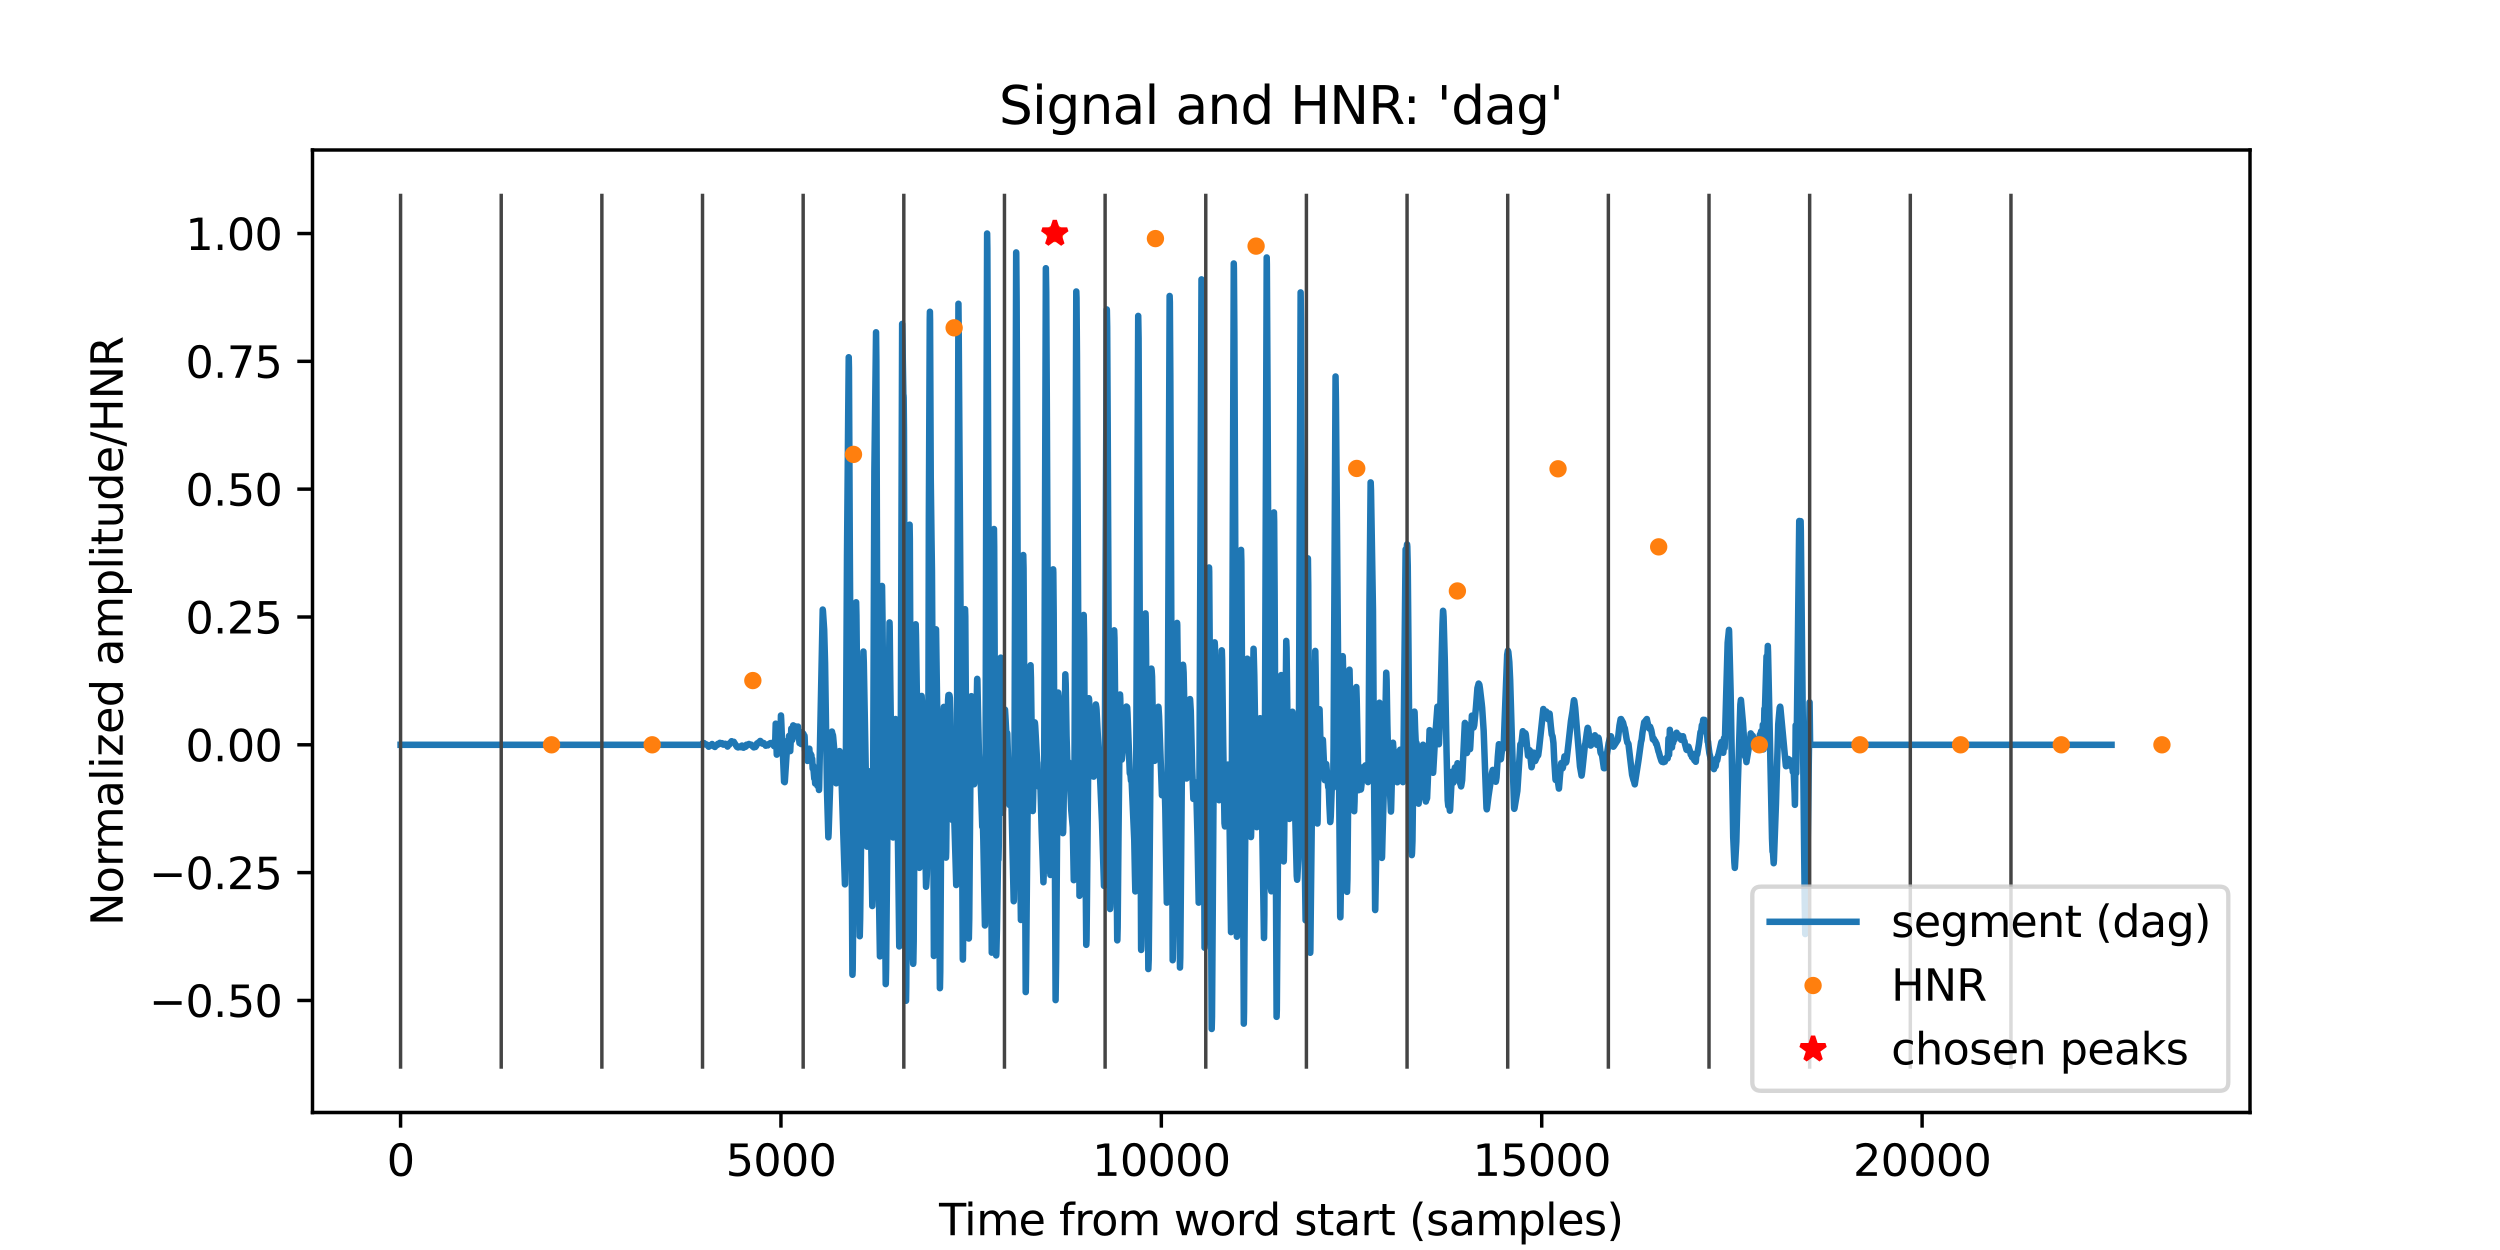 <?xml version="1.0" encoding="utf-8" standalone="no"?>
<!DOCTYPE svg PUBLIC "-//W3C//DTD SVG 1.1//EN"
  "http://www.w3.org/Graphics/SVG/1.1/DTD/svg11.dtd">
<svg xmlns:xlink="http://www.w3.org/1999/xlink" width="576pt" height="288pt" viewBox="0 0 576 288" xmlns="http://www.w3.org/2000/svg" version="1.1">
 <defs>
  <style type="text/css">*{stroke-linejoin: round; stroke-linecap: butt}</style>
 </defs>
 <g id="figure_1">
  <g id="patch_1">
   <path d="M 0 288 
L 576 288 
L 576 0 
L 0 0 
z
" style="fill: #ffffff"/>
  </g>
  <g id="axes_1">
   <g id="patch_2">
    <path d="M 72 256.32 
L 518.4 256.32 
L 518.4 34.56 
L 72 34.56 
z
" style="fill: #ffffff"/>
   </g>
   <g id="matplotlib.axis_1">
    <g id="xtick_1">
     <g id="line2d_1">
      <defs>
       <path id="m2d6227f4e5" d="M 0 0 
L 0 3.5 
" style="stroke: #000000; stroke-width: 0.8"/>
      </defs>
      <g>
       <use xlink:href="#m2d6227f4e5" x="92.291" y="256.32" style="stroke: #000000; stroke-width: 0.8"/>
      </g>
     </g>
     <g id="text_1">
      <!-- 0 -->
      <g transform="translate(89.11 270.918) scale(0.1 -0.1)">
       <defs>
        <path id="DejaVuSans-30" d="M 2034 4250 
Q 1547 4250 1301 3770 
Q 1056 3291 1056 2328 
Q 1056 1369 1301 889 
Q 1547 409 2034 409 
Q 2525 409 2770 889 
Q 3016 1369 3016 2328 
Q 3016 3291 2770 3770 
Q 2525 4250 2034 4250 
z
M 2034 4750 
Q 2819 4750 3233 4129 
Q 3647 3509 3647 2328 
Q 3647 1150 3233 529 
Q 2819 -91 2034 -91 
Q 1250 -91 836 529 
Q 422 1150 422 2328 
Q 422 3509 836 4129 
Q 1250 4750 2034 4750 
z
" transform="scale(0.016)"/>
       </defs>
       <use xlink:href="#DejaVuSans-30"/>
      </g>
     </g>
    </g>
    <g id="xtick_2">
     <g id="line2d_2">
      <g>
       <use xlink:href="#m2d6227f4e5" x="179.931" y="256.32" style="stroke: #000000; stroke-width: 0.8"/>
      </g>
     </g>
     <g id="text_2">
      <!-- 5000 -->
      <g transform="translate(167.206 270.918) scale(0.1 -0.1)">
       <defs>
        <path id="DejaVuSans-35" d="M 691 4666 
L 3169 4666 
L 3169 4134 
L 1269 4134 
L 1269 2991 
Q 1406 3038 1543 3061 
Q 1681 3084 1819 3084 
Q 2600 3084 3056 2656 
Q 3513 2228 3513 1497 
Q 3513 744 3044 326 
Q 2575 -91 1722 -91 
Q 1428 -91 1123 -41 
Q 819 9 494 109 
L 494 744 
Q 775 591 1075 516 
Q 1375 441 1709 441 
Q 2250 441 2565 725 
Q 2881 1009 2881 1497 
Q 2881 1984 2565 2268 
Q 2250 2553 1709 2553 
Q 1456 2553 1204 2497 
Q 953 2441 691 2322 
L 691 4666 
z
" transform="scale(0.016)"/>
       </defs>
       <use xlink:href="#DejaVuSans-35"/>
       <use xlink:href="#DejaVuSans-30" x="63.623"/>
       <use xlink:href="#DejaVuSans-30" x="127.246"/>
       <use xlink:href="#DejaVuSans-30" x="190.869"/>
      </g>
     </g>
    </g>
    <g id="xtick_3">
     <g id="line2d_3">
      <g>
       <use xlink:href="#m2d6227f4e5" x="267.571" y="256.32" style="stroke: #000000; stroke-width: 0.8"/>
      </g>
     </g>
     <g id="text_3">
      <!-- 10000 -->
      <g transform="translate(251.665 270.918) scale(0.1 -0.1)">
       <defs>
        <path id="DejaVuSans-31" d="M 794 531 
L 1825 531 
L 1825 4091 
L 703 3866 
L 703 4441 
L 1819 4666 
L 2450 4666 
L 2450 531 
L 3481 531 
L 3481 0 
L 794 0 
L 794 531 
z
" transform="scale(0.016)"/>
       </defs>
       <use xlink:href="#DejaVuSans-31"/>
       <use xlink:href="#DejaVuSans-30" x="63.623"/>
       <use xlink:href="#DejaVuSans-30" x="127.246"/>
       <use xlink:href="#DejaVuSans-30" x="190.869"/>
       <use xlink:href="#DejaVuSans-30" x="254.492"/>
      </g>
     </g>
    </g>
    <g id="xtick_4">
     <g id="line2d_4">
      <g>
       <use xlink:href="#m2d6227f4e5" x="355.212" y="256.32" style="stroke: #000000; stroke-width: 0.8"/>
      </g>
     </g>
     <g id="text_4">
      <!-- 15000 -->
      <g transform="translate(339.305 270.918) scale(0.1 -0.1)">
       <use xlink:href="#DejaVuSans-31"/>
       <use xlink:href="#DejaVuSans-35" x="63.623"/>
       <use xlink:href="#DejaVuSans-30" x="127.246"/>
       <use xlink:href="#DejaVuSans-30" x="190.869"/>
       <use xlink:href="#DejaVuSans-30" x="254.492"/>
      </g>
     </g>
    </g>
    <g id="xtick_5">
     <g id="line2d_5">
      <g>
       <use xlink:href="#m2d6227f4e5" x="442.852" y="256.32" style="stroke: #000000; stroke-width: 0.8"/>
      </g>
     </g>
     <g id="text_5">
      <!-- 20000 -->
      <g transform="translate(426.946 270.918) scale(0.1 -0.1)">
       <defs>
        <path id="DejaVuSans-32" d="M 1228 531 
L 3431 531 
L 3431 0 
L 469 0 
L 469 531 
Q 828 903 1448 1529 
Q 2069 2156 2228 2338 
Q 2531 2678 2651 2914 
Q 2772 3150 2772 3378 
Q 2772 3750 2511 3984 
Q 2250 4219 1831 4219 
Q 1534 4219 1204 4116 
Q 875 4013 500 3803 
L 500 4441 
Q 881 4594 1212 4672 
Q 1544 4750 1819 4750 
Q 2544 4750 2975 4387 
Q 3406 4025 3406 3419 
Q 3406 3131 3298 2873 
Q 3191 2616 2906 2266 
Q 2828 2175 2409 1742 
Q 1991 1309 1228 531 
z
" transform="scale(0.016)"/>
       </defs>
       <use xlink:href="#DejaVuSans-32"/>
       <use xlink:href="#DejaVuSans-30" x="63.623"/>
       <use xlink:href="#DejaVuSans-30" x="127.246"/>
       <use xlink:href="#DejaVuSans-30" x="190.869"/>
       <use xlink:href="#DejaVuSans-30" x="254.492"/>
      </g>
     </g>
    </g>
    <g id="text_6">
     <!-- Time from word start (samples) -->
     <g transform="translate(216.357 284.597) scale(0.1 -0.1)">
      <defs>
       <path id="DejaVuSans-54" d="M -19 4666 
L 3928 4666 
L 3928 4134 
L 2272 4134 
L 2272 0 
L 1638 0 
L 1638 4134 
L -19 4134 
L -19 4666 
z
" transform="scale(0.016)"/>
       <path id="DejaVuSans-69" d="M 603 3500 
L 1178 3500 
L 1178 0 
L 603 0 
L 603 3500 
z
M 603 4863 
L 1178 4863 
L 1178 4134 
L 603 4134 
L 603 4863 
z
" transform="scale(0.016)"/>
       <path id="DejaVuSans-6d" d="M 3328 2828 
Q 3544 3216 3844 3400 
Q 4144 3584 4550 3584 
Q 5097 3584 5394 3201 
Q 5691 2819 5691 2113 
L 5691 0 
L 5113 0 
L 5113 2094 
Q 5113 2597 4934 2840 
Q 4756 3084 4391 3084 
Q 3944 3084 3684 2787 
Q 3425 2491 3425 1978 
L 3425 0 
L 2847 0 
L 2847 2094 
Q 2847 2600 2669 2842 
Q 2491 3084 2119 3084 
Q 1678 3084 1418 2786 
Q 1159 2488 1159 1978 
L 1159 0 
L 581 0 
L 581 3500 
L 1159 3500 
L 1159 2956 
Q 1356 3278 1631 3431 
Q 1906 3584 2284 3584 
Q 2666 3584 2933 3390 
Q 3200 3197 3328 2828 
z
" transform="scale(0.016)"/>
       <path id="DejaVuSans-65" d="M 3597 1894 
L 3597 1613 
L 953 1613 
Q 991 1019 1311 708 
Q 1631 397 2203 397 
Q 2534 397 2845 478 
Q 3156 559 3463 722 
L 3463 178 
Q 3153 47 2828 -22 
Q 2503 -91 2169 -91 
Q 1331 -91 842 396 
Q 353 884 353 1716 
Q 353 2575 817 3079 
Q 1281 3584 2069 3584 
Q 2775 3584 3186 3129 
Q 3597 2675 3597 1894 
z
M 3022 2063 
Q 3016 2534 2758 2815 
Q 2500 3097 2075 3097 
Q 1594 3097 1305 2825 
Q 1016 2553 972 2059 
L 3022 2063 
z
" transform="scale(0.016)"/>
       <path id="DejaVuSans-20" transform="scale(0.016)"/>
       <path id="DejaVuSans-66" d="M 2375 4863 
L 2375 4384 
L 1825 4384 
Q 1516 4384 1395 4259 
Q 1275 4134 1275 3809 
L 1275 3500 
L 2222 3500 
L 2222 3053 
L 1275 3053 
L 1275 0 
L 697 0 
L 697 3053 
L 147 3053 
L 147 3500 
L 697 3500 
L 697 3744 
Q 697 4328 969 4595 
Q 1241 4863 1831 4863 
L 2375 4863 
z
" transform="scale(0.016)"/>
       <path id="DejaVuSans-72" d="M 2631 2963 
Q 2534 3019 2420 3045 
Q 2306 3072 2169 3072 
Q 1681 3072 1420 2755 
Q 1159 2438 1159 1844 
L 1159 0 
L 581 0 
L 581 3500 
L 1159 3500 
L 1159 2956 
Q 1341 3275 1631 3429 
Q 1922 3584 2338 3584 
Q 2397 3584 2469 3576 
Q 2541 3569 2628 3553 
L 2631 2963 
z
" transform="scale(0.016)"/>
       <path id="DejaVuSans-6f" d="M 1959 3097 
Q 1497 3097 1228 2736 
Q 959 2375 959 1747 
Q 959 1119 1226 758 
Q 1494 397 1959 397 
Q 2419 397 2687 759 
Q 2956 1122 2956 1747 
Q 2956 2369 2687 2733 
Q 2419 3097 1959 3097 
z
M 1959 3584 
Q 2709 3584 3137 3096 
Q 3566 2609 3566 1747 
Q 3566 888 3137 398 
Q 2709 -91 1959 -91 
Q 1206 -91 779 398 
Q 353 888 353 1747 
Q 353 2609 779 3096 
Q 1206 3584 1959 3584 
z
" transform="scale(0.016)"/>
       <path id="DejaVuSans-77" d="M 269 3500 
L 844 3500 
L 1563 769 
L 2278 3500 
L 2956 3500 
L 3675 769 
L 4391 3500 
L 4966 3500 
L 4050 0 
L 3372 0 
L 2619 2869 
L 1863 0 
L 1184 0 
L 269 3500 
z
" transform="scale(0.016)"/>
       <path id="DejaVuSans-64" d="M 2906 2969 
L 2906 4863 
L 3481 4863 
L 3481 0 
L 2906 0 
L 2906 525 
Q 2725 213 2448 61 
Q 2172 -91 1784 -91 
Q 1150 -91 751 415 
Q 353 922 353 1747 
Q 353 2572 751 3078 
Q 1150 3584 1784 3584 
Q 2172 3584 2448 3432 
Q 2725 3281 2906 2969 
z
M 947 1747 
Q 947 1113 1208 752 
Q 1469 391 1925 391 
Q 2381 391 2643 752 
Q 2906 1113 2906 1747 
Q 2906 2381 2643 2742 
Q 2381 3103 1925 3103 
Q 1469 3103 1208 2742 
Q 947 2381 947 1747 
z
" transform="scale(0.016)"/>
       <path id="DejaVuSans-73" d="M 2834 3397 
L 2834 2853 
Q 2591 2978 2328 3040 
Q 2066 3103 1784 3103 
Q 1356 3103 1142 2972 
Q 928 2841 928 2578 
Q 928 2378 1081 2264 
Q 1234 2150 1697 2047 
L 1894 2003 
Q 2506 1872 2764 1633 
Q 3022 1394 3022 966 
Q 3022 478 2636 193 
Q 2250 -91 1575 -91 
Q 1294 -91 989 -36 
Q 684 19 347 128 
L 347 722 
Q 666 556 975 473 
Q 1284 391 1588 391 
Q 1994 391 2212 530 
Q 2431 669 2431 922 
Q 2431 1156 2273 1281 
Q 2116 1406 1581 1522 
L 1381 1569 
Q 847 1681 609 1914 
Q 372 2147 372 2553 
Q 372 3047 722 3315 
Q 1072 3584 1716 3584 
Q 2034 3584 2315 3537 
Q 2597 3491 2834 3397 
z
" transform="scale(0.016)"/>
       <path id="DejaVuSans-74" d="M 1172 4494 
L 1172 3500 
L 2356 3500 
L 2356 3053 
L 1172 3053 
L 1172 1153 
Q 1172 725 1289 603 
Q 1406 481 1766 481 
L 2356 481 
L 2356 0 
L 1766 0 
Q 1100 0 847 248 
Q 594 497 594 1153 
L 594 3053 
L 172 3053 
L 172 3500 
L 594 3500 
L 594 4494 
L 1172 4494 
z
" transform="scale(0.016)"/>
       <path id="DejaVuSans-61" d="M 2194 1759 
Q 1497 1759 1228 1600 
Q 959 1441 959 1056 
Q 959 750 1161 570 
Q 1363 391 1709 391 
Q 2188 391 2477 730 
Q 2766 1069 2766 1631 
L 2766 1759 
L 2194 1759 
z
M 3341 1997 
L 3341 0 
L 2766 0 
L 2766 531 
Q 2569 213 2275 61 
Q 1981 -91 1556 -91 
Q 1019 -91 701 211 
Q 384 513 384 1019 
Q 384 1609 779 1909 
Q 1175 2209 1959 2209 
L 2766 2209 
L 2766 2266 
Q 2766 2663 2505 2880 
Q 2244 3097 1772 3097 
Q 1472 3097 1187 3025 
Q 903 2953 641 2809 
L 641 3341 
Q 956 3463 1253 3523 
Q 1550 3584 1831 3584 
Q 2591 3584 2966 3190 
Q 3341 2797 3341 1997 
z
" transform="scale(0.016)"/>
       <path id="DejaVuSans-28" d="M 1984 4856 
Q 1566 4138 1362 3434 
Q 1159 2731 1159 2009 
Q 1159 1288 1364 580 
Q 1569 -128 1984 -844 
L 1484 -844 
Q 1016 -109 783 600 
Q 550 1309 550 2009 
Q 550 2706 781 3412 
Q 1013 4119 1484 4856 
L 1984 4856 
z
" transform="scale(0.016)"/>
       <path id="DejaVuSans-70" d="M 1159 525 
L 1159 -1331 
L 581 -1331 
L 581 3500 
L 1159 3500 
L 1159 2969 
Q 1341 3281 1617 3432 
Q 1894 3584 2278 3584 
Q 2916 3584 3314 3078 
Q 3713 2572 3713 1747 
Q 3713 922 3314 415 
Q 2916 -91 2278 -91 
Q 1894 -91 1617 61 
Q 1341 213 1159 525 
z
M 3116 1747 
Q 3116 2381 2855 2742 
Q 2594 3103 2138 3103 
Q 1681 3103 1420 2742 
Q 1159 2381 1159 1747 
Q 1159 1113 1420 752 
Q 1681 391 2138 391 
Q 2594 391 2855 752 
Q 3116 1113 3116 1747 
z
" transform="scale(0.016)"/>
       <path id="DejaVuSans-6c" d="M 603 4863 
L 1178 4863 
L 1178 0 
L 603 0 
L 603 4863 
z
" transform="scale(0.016)"/>
       <path id="DejaVuSans-29" d="M 513 4856 
L 1013 4856 
Q 1481 4119 1714 3412 
Q 1947 2706 1947 2009 
Q 1947 1309 1714 600 
Q 1481 -109 1013 -844 
L 513 -844 
Q 928 -128 1133 580 
Q 1338 1288 1338 2009 
Q 1338 2731 1133 3434 
Q 928 4138 513 4856 
z
" transform="scale(0.016)"/>
      </defs>
      <use xlink:href="#DejaVuSans-54"/>
      <use xlink:href="#DejaVuSans-69" x="57.959"/>
      <use xlink:href="#DejaVuSans-6d" x="85.742"/>
      <use xlink:href="#DejaVuSans-65" x="183.154"/>
      <use xlink:href="#DejaVuSans-20" x="244.678"/>
      <use xlink:href="#DejaVuSans-66" x="276.465"/>
      <use xlink:href="#DejaVuSans-72" x="311.67"/>
      <use xlink:href="#DejaVuSans-6f" x="350.533"/>
      <use xlink:href="#DejaVuSans-6d" x="411.715"/>
      <use xlink:href="#DejaVuSans-20" x="509.127"/>
      <use xlink:href="#DejaVuSans-77" x="540.914"/>
      <use xlink:href="#DejaVuSans-6f" x="622.701"/>
      <use xlink:href="#DejaVuSans-72" x="683.883"/>
      <use xlink:href="#DejaVuSans-64" x="723.246"/>
      <use xlink:href="#DejaVuSans-20" x="786.723"/>
      <use xlink:href="#DejaVuSans-73" x="818.51"/>
      <use xlink:href="#DejaVuSans-74" x="870.609"/>
      <use xlink:href="#DejaVuSans-61" x="909.818"/>
      <use xlink:href="#DejaVuSans-72" x="971.098"/>
      <use xlink:href="#DejaVuSans-74" x="1012.211"/>
      <use xlink:href="#DejaVuSans-20" x="1051.42"/>
      <use xlink:href="#DejaVuSans-28" x="1083.207"/>
      <use xlink:href="#DejaVuSans-73" x="1122.221"/>
      <use xlink:href="#DejaVuSans-61" x="1174.32"/>
      <use xlink:href="#DejaVuSans-6d" x="1235.6"/>
      <use xlink:href="#DejaVuSans-70" x="1333.012"/>
      <use xlink:href="#DejaVuSans-6c" x="1396.488"/>
      <use xlink:href="#DejaVuSans-65" x="1424.271"/>
      <use xlink:href="#DejaVuSans-73" x="1485.795"/>
      <use xlink:href="#DejaVuSans-29" x="1537.895"/>
     </g>
    </g>
   </g>
   <g id="matplotlib.axis_2">
    <g id="ytick_1">
     <g id="line2d_6">
      <defs>
       <path id="m9c108f01d2" d="M 0 0 
L -3.5 0 
" style="stroke: #000000; stroke-width: 0.8"/>
      </defs>
      <g>
       <use xlink:href="#m9c108f01d2" x="72" y="230.501" style="stroke: #000000; stroke-width: 0.8"/>
      </g>
     </g>
     <g id="text_7">
      <!-- −0.50 -->
      <g transform="translate(34.355 234.301) scale(0.1 -0.1)">
       <defs>
        <path id="DejaVuSans-2212" d="M 678 2272 
L 4684 2272 
L 4684 1741 
L 678 1741 
L 678 2272 
z
" transform="scale(0.016)"/>
        <path id="DejaVuSans-2e" d="M 684 794 
L 1344 794 
L 1344 0 
L 684 0 
L 684 794 
z
" transform="scale(0.016)"/>
       </defs>
       <use xlink:href="#DejaVuSans-2212"/>
       <use xlink:href="#DejaVuSans-30" x="83.789"/>
       <use xlink:href="#DejaVuSans-2e" x="147.412"/>
       <use xlink:href="#DejaVuSans-35" x="179.199"/>
       <use xlink:href="#DejaVuSans-30" x="242.822"/>
      </g>
     </g>
    </g>
    <g id="ytick_2">
     <g id="line2d_7">
      <g>
       <use xlink:href="#m9c108f01d2" x="72" y="201.052" style="stroke: #000000; stroke-width: 0.8"/>
      </g>
     </g>
     <g id="text_8">
      <!-- −0.25 -->
      <g transform="translate(34.355 204.851) scale(0.1 -0.1)">
       <use xlink:href="#DejaVuSans-2212"/>
       <use xlink:href="#DejaVuSans-30" x="83.789"/>
       <use xlink:href="#DejaVuSans-2e" x="147.412"/>
       <use xlink:href="#DejaVuSans-32" x="179.199"/>
       <use xlink:href="#DejaVuSans-35" x="242.822"/>
      </g>
     </g>
    </g>
    <g id="ytick_3">
     <g id="line2d_8">
      <g>
       <use xlink:href="#m9c108f01d2" x="72" y="171.602" style="stroke: #000000; stroke-width: 0.8"/>
      </g>
     </g>
     <g id="text_9">
      <!-- 0.00 -->
      <g transform="translate(42.734 175.401) scale(0.1 -0.1)">
       <use xlink:href="#DejaVuSans-30"/>
       <use xlink:href="#DejaVuSans-2e" x="63.623"/>
       <use xlink:href="#DejaVuSans-30" x="95.41"/>
       <use xlink:href="#DejaVuSans-30" x="159.033"/>
      </g>
     </g>
    </g>
    <g id="ytick_4">
     <g id="line2d_9">
      <g>
       <use xlink:href="#m9c108f01d2" x="72" y="142.153" style="stroke: #000000; stroke-width: 0.8"/>
      </g>
     </g>
     <g id="text_10">
      <!-- 0.25 -->
      <g transform="translate(42.734 145.952) scale(0.1 -0.1)">
       <use xlink:href="#DejaVuSans-30"/>
       <use xlink:href="#DejaVuSans-2e" x="63.623"/>
       <use xlink:href="#DejaVuSans-32" x="95.41"/>
       <use xlink:href="#DejaVuSans-35" x="159.033"/>
      </g>
     </g>
    </g>
    <g id="ytick_5">
     <g id="line2d_10">
      <g>
       <use xlink:href="#m9c108f01d2" x="72" y="112.703" style="stroke: #000000; stroke-width: 0.8"/>
      </g>
     </g>
     <g id="text_11">
      <!-- 0.50 -->
      <g transform="translate(42.734 116.502) scale(0.1 -0.1)">
       <use xlink:href="#DejaVuSans-30"/>
       <use xlink:href="#DejaVuSans-2e" x="63.623"/>
       <use xlink:href="#DejaVuSans-35" x="95.41"/>
       <use xlink:href="#DejaVuSans-30" x="159.033"/>
      </g>
     </g>
    </g>
    <g id="ytick_6">
     <g id="line2d_11">
      <g>
       <use xlink:href="#m9c108f01d2" x="72" y="83.253" style="stroke: #000000; stroke-width: 0.8"/>
      </g>
     </g>
     <g id="text_12">
      <!-- 0.75 -->
      <g transform="translate(42.734 87.052) scale(0.1 -0.1)">
       <defs>
        <path id="DejaVuSans-37" d="M 525 4666 
L 3525 4666 
L 3525 4397 
L 1831 0 
L 1172 0 
L 2766 4134 
L 525 4134 
L 525 4666 
z
" transform="scale(0.016)"/>
       </defs>
       <use xlink:href="#DejaVuSans-30"/>
       <use xlink:href="#DejaVuSans-2e" x="63.623"/>
       <use xlink:href="#DejaVuSans-37" x="95.41"/>
       <use xlink:href="#DejaVuSans-35" x="159.033"/>
      </g>
     </g>
    </g>
    <g id="ytick_7">
     <g id="line2d_12">
      <g>
       <use xlink:href="#m9c108f01d2" x="72" y="53.804" style="stroke: #000000; stroke-width: 0.8"/>
      </g>
     </g>
     <g id="text_13">
      <!-- 1.00 -->
      <g transform="translate(42.734 57.603) scale(0.1 -0.1)">
       <use xlink:href="#DejaVuSans-31"/>
       <use xlink:href="#DejaVuSans-2e" x="63.623"/>
       <use xlink:href="#DejaVuSans-30" x="95.41"/>
       <use xlink:href="#DejaVuSans-30" x="159.033"/>
      </g>
     </g>
    </g>
    <g id="text_14">
     <!-- Normalized amplitude/HNR -->
     <g transform="translate(28.275 213.31) rotate(-90) scale(0.1 -0.1)">
      <defs>
       <path id="DejaVuSans-4e" d="M 628 4666 
L 1478 4666 
L 3547 763 
L 3547 4666 
L 4159 4666 
L 4159 0 
L 3309 0 
L 1241 3903 
L 1241 0 
L 628 0 
L 628 4666 
z
" transform="scale(0.016)"/>
       <path id="DejaVuSans-7a" d="M 353 3500 
L 3084 3500 
L 3084 2975 
L 922 459 
L 3084 459 
L 3084 0 
L 275 0 
L 275 525 
L 2438 3041 
L 353 3041 
L 353 3500 
z
" transform="scale(0.016)"/>
       <path id="DejaVuSans-75" d="M 544 1381 
L 544 3500 
L 1119 3500 
L 1119 1403 
Q 1119 906 1312 657 
Q 1506 409 1894 409 
Q 2359 409 2629 706 
Q 2900 1003 2900 1516 
L 2900 3500 
L 3475 3500 
L 3475 0 
L 2900 0 
L 2900 538 
Q 2691 219 2414 64 
Q 2138 -91 1772 -91 
Q 1169 -91 856 284 
Q 544 659 544 1381 
z
M 1991 3584 
L 1991 3584 
z
" transform="scale(0.016)"/>
       <path id="DejaVuSans-2f" d="M 1625 4666 
L 2156 4666 
L 531 -594 
L 0 -594 
L 1625 4666 
z
" transform="scale(0.016)"/>
       <path id="DejaVuSans-48" d="M 628 4666 
L 1259 4666 
L 1259 2753 
L 3553 2753 
L 3553 4666 
L 4184 4666 
L 4184 0 
L 3553 0 
L 3553 2222 
L 1259 2222 
L 1259 0 
L 628 0 
L 628 4666 
z
" transform="scale(0.016)"/>
       <path id="DejaVuSans-52" d="M 2841 2188 
Q 3044 2119 3236 1894 
Q 3428 1669 3622 1275 
L 4263 0 
L 3584 0 
L 2988 1197 
Q 2756 1666 2539 1819 
Q 2322 1972 1947 1972 
L 1259 1972 
L 1259 0 
L 628 0 
L 628 4666 
L 2053 4666 
Q 2853 4666 3247 4331 
Q 3641 3997 3641 3322 
Q 3641 2881 3436 2590 
Q 3231 2300 2841 2188 
z
M 1259 4147 
L 1259 2491 
L 2053 2491 
Q 2509 2491 2742 2702 
Q 2975 2913 2975 3322 
Q 2975 3731 2742 3939 
Q 2509 4147 2053 4147 
L 1259 4147 
z
" transform="scale(0.016)"/>
      </defs>
      <use xlink:href="#DejaVuSans-4e"/>
      <use xlink:href="#DejaVuSans-6f" x="74.805"/>
      <use xlink:href="#DejaVuSans-72" x="135.986"/>
      <use xlink:href="#DejaVuSans-6d" x="175.35"/>
      <use xlink:href="#DejaVuSans-61" x="272.762"/>
      <use xlink:href="#DejaVuSans-6c" x="334.041"/>
      <use xlink:href="#DejaVuSans-69" x="361.824"/>
      <use xlink:href="#DejaVuSans-7a" x="389.607"/>
      <use xlink:href="#DejaVuSans-65" x="442.098"/>
      <use xlink:href="#DejaVuSans-64" x="503.621"/>
      <use xlink:href="#DejaVuSans-20" x="567.098"/>
      <use xlink:href="#DejaVuSans-61" x="598.885"/>
      <use xlink:href="#DejaVuSans-6d" x="660.164"/>
      <use xlink:href="#DejaVuSans-70" x="757.576"/>
      <use xlink:href="#DejaVuSans-6c" x="821.053"/>
      <use xlink:href="#DejaVuSans-69" x="848.836"/>
      <use xlink:href="#DejaVuSans-74" x="876.619"/>
      <use xlink:href="#DejaVuSans-75" x="915.828"/>
      <use xlink:href="#DejaVuSans-64" x="979.207"/>
      <use xlink:href="#DejaVuSans-65" x="1042.684"/>
      <use xlink:href="#DejaVuSans-2f" x="1104.207"/>
      <use xlink:href="#DejaVuSans-48" x="1137.898"/>
      <use xlink:href="#DejaVuSans-4e" x="1213.094"/>
      <use xlink:href="#DejaVuSans-52" x="1287.898"/>
     </g>
    </g>
   </g>
   <g id="line2d_13">
    <path d="M 92.291 171.602 
L 161.842 171.602 
L 161.86 171.281 
L 161.947 171.477 
L 162.123 171.411 
L 162.228 171.219 
L 162.263 171.361 
L 162.421 171.49 
L 162.456 171.523 
L 162.526 171.452 
L 162.719 171.498 
L 162.841 171.552 
L 163.174 171.927 
L 163.209 171.881 
L 163.244 172.011 
L 163.28 172.048 
L 163.332 171.961 
L 163.613 171.677 
L 163.77 171.69 
L 164.068 171.419 
L 164.261 171.869 
L 164.366 171.748 
L 164.419 171.752 
L 164.454 171.819 
L 164.664 172.077 
L 164.717 172.098 
L 164.734 172.052 
L 164.962 171.715 
L 165.155 171.702 
L 165.383 171.39 
L 165.418 171.473 
L 165.488 171.519 
L 165.523 171.427 
L 165.856 171.144 
L 165.996 171.215 
L 166.172 171.386 
L 166.224 171.286 
L 166.347 171.223 
L 166.364 171.244 
L 166.417 171.319 
L 166.575 171.519 
L 166.627 171.498 
L 166.68 171.569 
L 166.855 171.561 
L 167.031 171.415 
L 167.083 171.356 
L 167.153 171.411 
L 167.399 171.665 
L 167.556 171.902 
L 167.626 172.006 
L 167.644 171.948 
L 167.802 171.502 
L 167.889 171.361 
L 167.96 171.473 
L 167.995 171.602 
L 168.047 171.444 
L 168.1 171.306 
L 168.205 171.219 
L 168.222 171.227 
L 168.275 171.136 
L 168.555 170.773 
L 168.591 170.819 
L 168.871 171.027 
L 168.959 170.956 
L 169.064 170.911 
L 169.099 170.99 
L 169.8 172.086 
L 170.045 172.206 
L 170.221 172.002 
L 170.238 172.031 
L 170.378 172.127 
L 170.519 171.977 
L 170.571 172.036 
L 170.764 172.161 
L 170.852 172.09 
L 170.957 171.773 
L 171.009 171.94 
L 171.185 172.165 
L 171.307 172.277 
L 171.325 172.24 
L 171.43 172.086 
L 171.465 172.136 
L 171.57 171.852 
L 171.64 172.069 
L 171.658 172.081 
L 171.693 172.011 
L 171.763 172.069 
L 171.991 171.581 
L 172.184 171.748 
L 172.201 171.715 
L 172.359 171.523 
L 172.377 171.54 
L 172.517 171.436 
L 172.552 171.411 
L 172.604 171.486 
L 173.113 171.586 
L 173.411 171.977 
L 173.674 172.198 
L 173.691 172.152 
L 173.814 172.044 
L 174.024 172.111 
L 174.042 172.086 
L 174.199 171.89 
L 174.34 171.611 
L 174.427 171.277 
L 174.497 171.406 
L 174.813 171.011 
L 175.006 170.948 
L 175.146 170.715 
L 175.181 170.719 
L 175.199 170.79 
L 175.286 170.986 
L 175.339 170.936 
L 175.391 170.919 
L 175.409 170.973 
L 175.584 171.298 
L 175.724 171.352 
L 175.777 171.248 
L 175.83 171.336 
L 175.847 171.348 
L 175.882 171.273 
L 175.97 171.202 
L 176.005 171.244 
L 176.426 171.815 
L 176.443 171.79 
L 176.706 171.623 
L 176.899 171.736 
L 176.916 171.706 
L 177.092 171.44 
L 177.267 171.402 
L 177.425 171.248 
L 177.512 171.206 
L 177.547 171.248 
L 177.688 171.294 
L 177.705 171.244 
L 177.793 171.173 
L 177.828 171.215 
L 177.933 171.29 
L 178.126 171.594 
L 178.196 171.702 
L 178.354 171.919 
L 178.476 171.765 
L 178.511 171.811 
L 178.564 171.723 
L 178.617 170.586 
L 178.722 166.736 
L 178.774 168.002 
L 178.967 173.869 
L 179.037 172.994 
L 179.23 172.069 
L 179.248 172.181 
L 179.318 173.377 
L 179.37 172.698 
L 179.51 170.198 
L 179.563 170.406 
L 179.703 173.277 
L 179.756 172.011 
L 179.931 164.844 
L 179.984 165.711 
L 180.264 172.694 
L 180.334 172.902 
L 180.422 174.698 
L 180.65 180.098 
L 180.667 180.077 
L 180.737 180.052 
L 180.755 180.073 
L 180.79 180.21 
L 180.825 180.019 
L 181.263 173.302 
L 181.404 170.665 
L 181.456 170.948 
L 181.526 171.919 
L 181.596 171.481 
L 181.754 170.356 
L 181.807 169.54 
L 181.859 170.123 
L 181.877 170.181 
L 181.912 169.919 
L 181.947 169.569 
L 181.982 170.248 
L 182.07 173.048 
L 182.122 171.965 
L 182.315 167.869 
L 182.333 167.94 
L 182.508 170.523 
L 182.648 170.011 
L 182.701 168.781 
L 182.753 167.123 
L 182.841 167.423 
L 182.946 168.294 
L 182.999 168.856 
L 183.051 168.215 
L 183.156 167.469 
L 183.209 167.536 
L 183.244 167.344 
L 183.297 167.656 
L 183.402 169.011 
L 183.454 169.581 
L 183.489 168.981 
L 183.524 168.586 
L 183.577 169.086 
L 183.595 169.181 
L 183.647 168.915 
L 183.665 168.89 
L 183.7 168.977 
L 183.735 169.211 
L 183.77 168.986 
L 183.857 167.398 
L 183.91 168.161 
L 184.19 171.094 
L 184.208 171.202 
L 184.226 171.019 
L 184.313 168.861 
L 184.366 169.873 
L 184.401 170.327 
L 184.471 169.781 
L 184.576 171.427 
L 184.646 170.84 
L 184.786 168.715 
L 184.892 168.973 
L 184.927 168.869 
L 184.962 169.081 
L 185.014 169.586 
L 185.067 169.165 
L 185.102 169.056 
L 185.119 169.202 
L 185.207 171.102 
L 185.26 170.494 
L 185.347 169.502 
L 185.382 169.84 
L 185.505 172.99 
L 185.593 172.623 
L 185.628 172.49 
L 185.68 172.61 
L 185.75 173.394 
L 185.803 174.194 
L 185.856 173.71 
L 185.926 172.802 
L 185.961 173.148 
L 186.048 175.319 
L 186.101 174.756 
L 186.206 173.877 
L 186.259 173.956 
L 186.329 173.935 
L 186.346 173.898 
L 186.469 172.498 
L 186.522 173.369 
L 186.644 174.635 
L 186.697 174.348 
L 186.767 173.677 
L 186.802 174.11 
L 186.855 174.506 
L 186.907 174.223 
L 186.942 174.019 
L 186.977 174.46 
L 187.03 175.165 
L 187.1 174.815 
L 187.118 174.835 
L 187.24 177.069 
L 187.328 176.44 
L 187.346 176.369 
L 187.363 176.485 
L 187.608 179.377 
L 187.626 179.356 
L 187.696 178.781 
L 187.731 179.181 
L 187.819 180.523 
L 187.871 179.81 
L 187.941 179.123 
L 187.994 179.556 
L 188.012 179.619 
L 188.047 179.394 
L 188.082 179.215 
L 188.117 179.381 
L 188.327 181.04 
L 188.345 181.073 
L 188.362 180.981 
L 188.52 179.627 
L 188.555 179.702 
L 188.608 180.227 
L 188.695 182.01 
L 188.73 181.273 
L 189.554 140.444 
L 189.607 140.815 
L 189.887 145.09 
L 190.097 152.848 
L 190.536 182.198 
L 190.851 192.91 
L 190.904 192.098 
L 191.675 168.556 
L 191.798 169.14 
L 191.903 169.348 
L 191.973 169.927 
L 192.201 172.602 
L 192.359 177.356 
L 192.516 179.36 
L 192.657 180.473 
L 192.727 180.01 
L 192.832 179.073 
L 192.884 179.519 
L 192.919 179.773 
L 192.972 179.319 
L 193.375 173.185 
L 193.428 173.048 
L 193.463 173.119 
L 193.761 175.669 
L 194.672 203.76 
L 194.69 203.706 
L 194.76 199.61 
L 194.883 176.069 
L 195.146 128.09 
L 195.426 95.47 
L 195.549 82.312 
L 195.601 84.874 
L 195.794 126.261 
L 196.39 224.172 
L 196.408 224.589 
L 196.46 223.472 
L 196.583 210.573 
L 196.933 174.623 
L 197.249 138.765 
L 197.319 141.757 
L 198.09 215.71 
L 198.178 211.698 
L 198.932 150.115 
L 199.019 152.669 
L 199.79 195.077 
L 199.843 193.827 
L 200.299 177.706 
L 200.334 177.869 
L 200.439 180.135 
L 200.754 195.956 
L 200.982 208.748 
L 201.035 207.052 
L 201.123 191.831 
L 201.456 108.382 
L 201.841 76.558 
L 201.911 83.174 
L 202.104 141.64 
L 202.35 196.385 
L 202.735 220.343 
L 202.77 218.843 
L 202.875 200.364 
L 203.208 135.003 
L 203.226 135.336 
L 203.331 142.873 
L 203.892 208.031 
L 204.067 226.739 
L 204.085 226.639 
L 204.155 223.243 
L 204.663 170.415 
L 204.944 143.411 
L 204.979 144.403 
L 205.136 158.402 
L 205.47 182.852 
L 205.768 192.956 
L 205.82 192.439 
L 205.925 187.731 
L 206.328 165.669 
L 206.346 165.827 
L 206.521 170.39 
L 206.714 179.952 
L 207.187 218.06 
L 207.292 217.893 
L 207.345 216.281 
L 207.433 202.639 
L 207.853 74.633 
L 207.923 78.003 
L 208.134 91.266 
L 208.169 91.057 
L 208.204 91.686 
L 208.274 99.153 
L 208.449 155.952 
L 208.747 230.576 
L 208.8 227.281 
L 209.483 128.303 
L 209.571 120.886 
L 209.624 124.169 
L 209.781 160.406 
L 210.097 220.227 
L 210.132 220.631 
L 210.167 220.143 
L 210.237 219.043 
L 210.29 219.877 
L 210.395 222.064 
L 210.43 221.735 
L 210.518 216.847 
L 210.693 188.414 
L 210.973 143.836 
L 211.043 146.352 
L 211.832 199.952 
L 211.937 195.894 
L 212.341 160.344 
L 212.411 161.469 
L 212.919 179.948 
L 213.357 204.318 
L 213.427 203.689 
L 213.532 201.66 
L 213.655 197.389 
L 213.725 198.519 
L 213.743 198.744 
L 213.778 198.181 
L 213.848 189.098 
L 214.006 119.453 
L 214.216 73.599 
L 214.251 71.828 
L 214.286 73.903 
L 214.444 110.145 
L 214.619 124.244 
L 214.724 131.603 
L 214.952 171.161 
L 215.163 220.252 
L 215.215 218.106 
L 215.39 188.823 
L 215.653 144.994 
L 215.671 145.557 
L 216.284 188.156 
L 216.547 227.676 
L 216.565 227.56 
L 216.635 223.818 
L 216.81 195.769 
L 217.038 172.335 
L 217.301 166.427 
L 217.406 163.723 
L 217.459 162.877 
L 217.494 163.556 
L 217.634 174.081 
L 217.95 197.598 
L 218.002 196.223 
L 218.142 182.915 
L 218.44 161.252 
L 218.528 160.152 
L 218.581 160.44 
L 218.651 160.311 
L 218.686 160.111 
L 218.756 160.19 
L 218.843 160.777 
L 218.949 164.265 
L 219.387 188.906 
L 219.492 188.264 
L 219.737 185.444 
L 219.79 186.085 
L 220.176 198.931 
L 220.316 203.914 
L 220.351 202.993 
L 220.421 192.414 
L 220.824 69.991 
L 220.894 77.645 
L 221.28 136.957 
L 221.543 172.219 
L 221.823 220.86 
L 221.841 221.085 
L 221.858 220.847 
L 221.928 214.118 
L 222.349 140.353 
L 222.402 142.09 
L 222.542 162.827 
L 222.822 191.264 
L 223.208 216.235 
L 223.225 216.206 
L 223.313 211.689 
L 223.558 181.948 
L 223.804 160.398 
L 223.856 161.302 
L 224.049 172.448 
L 224.207 180.165 
L 224.225 180.073 
L 224.242 180.01 
L 224.277 180.231 
L 224.435 180.694 
L 224.558 179.715 
L 224.715 177.777 
L 224.82 173.015 
L 225.136 156.544 
L 225.154 156.407 
L 225.189 156.707 
L 225.294 162.065 
L 225.539 173.598 
L 225.732 177.619 
L 225.785 176.973 
L 225.82 176.76 
L 225.855 177.185 
L 226.31 190.481 
L 226.345 190.206 
L 226.433 189.531 
L 226.468 189.906 
L 226.556 193.535 
L 226.924 213.231 
L 226.941 212.793 
L 227.012 203.081 
L 227.222 114.732 
L 227.432 53.804 
L 227.485 57.154 
L 227.765 125.269 
L 228.011 162.744 
L 228.133 172.677 
L 228.501 219.493 
L 228.536 218.347 
L 228.659 196.614 
L 229.01 121.886 
L 229.062 125.982 
L 229.29 178.369 
L 229.518 220.127 
L 229.553 219.797 
L 229.693 214.222 
L 229.956 197.327 
L 230.044 198.073 
L 230.114 194.885 
L 230.429 161.627 
L 230.57 151.519 
L 230.605 152.044 
L 230.727 161.111 
L 231.025 187.252 
L 231.078 186.469 
L 231.288 175.944 
L 231.551 163.506 
L 231.639 164.898 
L 231.902 170.002 
L 231.989 169.294 
L 232.042 168.869 
L 232.077 169.098 
L 232.182 172.594 
L 232.585 185.473 
L 232.603 185.298 
L 232.691 183.956 
L 232.761 184.273 
L 232.831 183.519 
L 232.954 182.615 
L 232.989 182.806 
L 233.094 187.069 
L 233.549 207.473 
L 233.567 207.648 
L 233.602 207.164 
L 233.672 200.468 
L 233.812 152.311 
L 234.128 58.158 
L 234.145 58.424 
L 234.233 69.583 
L 234.478 135.061 
L 234.724 176.694 
L 235.074 200.831 
L 235.215 211.96 
L 235.25 210.723 
L 235.407 195.31 
L 235.758 127.882 
L 235.828 130.969 
L 235.951 152.123 
L 236.319 228.572 
L 236.336 228.568 
L 236.407 223.343 
L 236.88 174.16 
L 236.897 174.144 
L 237.02 176.852 
L 237.073 175.569 
L 237.441 153.269 
L 237.528 156.223 
L 237.949 186.864 
L 238.037 183.94 
L 238.405 166.436 
L 238.44 166.536 
L 238.51 167.286 
L 238.948 175.402 
L 239.018 175.773 
L 239.141 179.273 
L 239.299 180.765 
L 239.369 181.26 
L 239.404 180.944 
L 239.614 179.465 
L 239.632 179.481 
L 239.702 180.565 
L 240 191.464 
L 240.245 198.352 
L 240.403 203.268 
L 240.456 201.856 
L 240.543 187.577 
L 240.964 61.799 
L 241.051 67.303 
L 241.209 97.395 
L 241.63 196.148 
L 241.735 200.768 
L 241.77 200.039 
L 241.858 197.402 
L 241.91 198.264 
L 242.016 201.593 
L 242.068 200.098 
L 242.278 186.564 
L 242.647 131.174 
L 242.682 131.986 
L 242.769 141.244 
L 243.207 230.426 
L 243.33 221.368 
L 243.803 159.569 
L 243.909 160.598 
L 244.014 162.448 
L 244.189 169.023 
L 244.259 168.269 
L 244.294 167.944 
L 244.329 168.273 
L 244.627 178.352 
L 244.89 191.964 
L 244.943 191.731 
L 245.03 188.098 
L 245.451 155.361 
L 245.539 157.569 
L 245.731 169.481 
L 245.977 177.94 
L 245.994 177.944 
L 246.117 176.465 
L 246.222 175.635 
L 246.257 175.827 
L 246.415 178.04 
L 246.818 186.689 
L 247.169 190.61 
L 247.397 202.793 
L 247.449 200.773 
L 247.554 179.977 
L 247.975 67.158 
L 248.028 68.678 
L 248.133 82.103 
L 248.711 206.393 
L 248.781 204.206 
L 249.307 177.865 
L 249.675 141.69 
L 249.693 141.878 
L 249.78 147.261 
L 250.043 192.131 
L 250.271 217.689 
L 250.289 217.668 
L 250.341 216.385 
L 250.464 204.206 
L 250.867 160.865 
L 250.885 160.902 
L 250.937 161.356 
L 251.025 165.04 
L 251.305 177.99 
L 251.393 178.819 
L 251.446 178.444 
L 251.638 175.227 
L 251.709 175.41 
L 251.989 178.94 
L 252.007 178.877 
L 252.112 175.852 
L 252.48 162.306 
L 252.585 162.923 
L 252.638 163.456 
L 253.339 177.631 
L 253.479 179.735 
L 253.9 189.464 
L 254.355 204.106 
L 254.39 203.539 
L 254.478 196.319 
L 254.636 155.198 
L 255.004 71.299 
L 255.021 71.524 
L 255.091 75.303 
L 255.214 97.882 
L 255.687 206.243 
L 255.758 209.439 
L 255.81 208.91 
L 256.02 201.281 
L 256.704 145.228 
L 256.774 147.015 
L 256.897 158.582 
L 257.405 216.581 
L 257.423 216.66 
L 257.44 216.543 
L 257.51 213.647 
L 257.703 192.502 
L 258.054 160.011 
L 258.106 160.911 
L 258.334 171.269 
L 258.457 175.002 
L 258.492 174.798 
L 258.58 173.865 
L 258.825 169.752 
L 258.895 170.402 
L 259.088 172.865 
L 259.14 172.302 
L 259.526 162.79 
L 259.649 162.94 
L 259.666 162.906 
L 259.701 163.015 
L 259.771 164.252 
L 260.297 178.102 
L 260.332 178.26 
L 260.42 178.177 
L 260.49 178.798 
L 260.578 179.86 
L 260.648 179.635 
L 260.683 179.456 
L 260.718 179.756 
L 261.331 193.548 
L 261.489 201.714 
L 261.577 205.381 
L 261.612 204.293 
L 261.717 189.877 
L 262.243 72.787 
L 262.331 77.903 
L 262.471 113.195 
L 262.909 218.477 
L 262.926 218.868 
L 262.979 217.972 
L 263.137 209.348 
L 263.926 141.328 
L 263.961 142.115 
L 264.048 149.823 
L 264.574 223.268 
L 264.662 221.11 
L 264.802 207.023 
L 265.275 154.048 
L 265.345 154.486 
L 265.433 155.919 
L 265.591 164.673 
L 265.854 174.369 
L 266.011 175.302 
L 266.046 175.098 
L 266.187 173.306 
L 266.257 173.581 
L 266.309 173.54 
L 266.432 171.452 
L 266.73 165.261 
L 266.888 162.84 
L 266.923 163.036 
L 267.046 165.077 
L 267.712 183.227 
L 267.747 183.198 
L 267.887 182.844 
L 268.255 180.065 
L 268.325 180.64 
L 268.483 186.264 
L 268.833 207.968 
L 268.904 203.931 
L 269.044 173.031 
L 269.482 68.195 
L 269.535 69.649 
L 269.64 86.441 
L 270.183 221.235 
L 270.218 220.706 
L 270.393 210.798 
L 271.112 145.44 
L 271.2 143.523 
L 271.235 144.003 
L 271.322 151.215 
L 271.866 222.931 
L 271.936 220.564 
L 272.111 200.343 
L 272.514 153.652 
L 272.567 153.161 
L 272.619 153.565 
L 272.707 155.015 
L 272.882 163.231 
L 273.25 178.019 
L 273.373 179.373 
L 273.408 179.185 
L 273.636 175.806 
L 274.092 161.506 
L 274.179 161.069 
L 274.197 161.194 
L 274.355 163.836 
L 274.67 176.856 
L 274.951 184.065 
L 274.968 184.073 
L 274.986 183.96 
L 275.249 181.123 
L 275.354 180.231 
L 275.389 180.448 
L 275.652 183.456 
L 275.897 192.564 
L 276.178 207.973 
L 276.248 203.968 
L 276.406 165.923 
L 276.826 64.366 
L 276.879 66.374 
L 276.984 83.87 
L 277.527 218.352 
L 277.58 217.397 
L 277.825 206.652 
L 278.334 146.411 
L 278.561 130.753 
L 278.597 131.715 
L 278.702 146.49 
L 279.175 237.076 
L 279.245 234.214 
L 279.42 209.381 
L 279.824 148.494 
L 279.859 147.998 
L 279.911 148.711 
L 280.086 155.215 
L 280.525 173.727 
L 280.875 184.373 
L 280.893 184.256 
L 280.98 182.294 
L 281.121 174.248 
L 281.489 149.836 
L 281.506 149.852 
L 281.576 151.902 
L 281.822 171.106 
L 282.12 189.673 
L 282.225 190.41 
L 282.26 190.285 
L 282.365 188.373 
L 282.908 176.16 
L 282.926 176.19 
L 283.014 176.31 
L 283.101 178.052 
L 283.277 188.606 
L 283.627 214.764 
L 283.68 212.098 
L 283.802 182.931 
L 284.258 60.704 
L 284.293 61.962 
L 284.398 76.837 
L 284.977 215.814 
L 285.082 213.568 
L 285.17 212.668 
L 285.31 204.739 
L 285.52 179.552 
L 285.941 126.694 
L 286.011 129.424 
L 286.134 151.848 
L 286.572 235.851 
L 286.624 233.118 
L 286.817 203.664 
L 287.203 153.565 
L 287.378 151.765 
L 287.396 151.894 
L 287.501 155.711 
L 287.992 182.194 
L 288.219 192.86 
L 288.237 192.681 
L 288.307 190.094 
L 288.588 164.402 
L 288.815 149.477 
L 288.833 149.652 
L 288.991 155.64 
L 289.552 190.585 
L 289.622 189.652 
L 289.972 178.26 
L 290.323 165.531 
L 290.34 165.477 
L 290.358 165.565 
L 290.446 167.498 
L 290.656 180.519 
L 291.217 216.11 
L 291.234 216.089 
L 291.304 210.793 
L 291.462 163.89 
L 291.848 59.32 
L 291.883 60.954 
L 292.023 86.807 
L 292.549 202.939 
L 292.584 203.835 
L 292.672 203.518 
L 292.917 205.356 
L 292.935 205.293 
L 292.987 202.718 
L 293.197 170.865 
L 293.513 118.061 
L 293.566 120.099 
L 293.671 136.298 
L 294.126 234.281 
L 294.179 232.672 
L 294.302 215.806 
L 294.67 166.04 
L 294.81 161.256 
L 294.845 161.477 
L 294.88 161.661 
L 294.915 161.423 
L 295.003 158.752 
L 295.196 155.536 
L 295.248 156.677 
L 295.423 168.898 
L 295.757 198.469 
L 295.792 198.144 
L 295.879 193.102 
L 296.352 147.665 
L 296.423 149.286 
L 296.615 164.806 
L 296.983 187.844 
L 297.071 188.673 
L 297.124 188.531 
L 297.264 186.464 
L 297.387 180.594 
L 297.755 164.106 
L 297.772 163.986 
L 297.807 164.298 
L 297.895 167.123 
L 298.771 201.814 
L 298.859 202.693 
L 298.912 202.235 
L 299.104 198.01 
L 299.21 184.552 
L 299.665 67.37 
L 299.753 73.453 
L 300.051 142.657 
L 300.314 175.431 
L 300.454 186.239 
L 300.805 212.043 
L 300.822 211.985 
L 300.892 206.985 
L 301.085 164.865 
L 301.33 128.644 
L 301.348 128.849 
L 301.418 134.803 
L 301.628 185.002 
L 301.874 219.522 
L 301.909 218.931 
L 302.014 209.002 
L 302.312 182.706 
L 302.435 179.956 
L 302.47 180.335 
L 302.522 180.815 
L 302.557 180.498 
L 302.663 174.469 
L 303.031 149.973 
L 303.048 150.136 
L 303.118 153.902 
L 303.539 189.739 
L 303.574 189.114 
L 303.697 180.365 
L 303.96 163.586 
L 304.012 163.402 
L 304.03 163.552 
L 304.135 167.369 
L 304.38 177.552 
L 304.415 177.19 
L 304.783 170.436 
L 304.819 170.965 
L 305.222 179.748 
L 305.257 179.677 
L 305.362 178.515 
L 305.555 176.035 
L 305.572 176.14 
L 306.028 181.406 
L 306.151 181.64 
L 306.291 185.415 
L 306.484 189.398 
L 306.519 189.277 
L 306.606 188.144 
L 306.939 178.556 
L 307.027 179.377 
L 307.132 181.527 
L 307.167 180.86 
L 307.255 171.865 
L 307.711 86.745 
L 307.798 92.474 
L 308.78 211.152 
L 308.815 211.348 
L 308.832 211.118 
L 308.92 205.735 
L 309.165 164.39 
L 309.358 151.182 
L 309.376 151.265 
L 309.446 154.015 
L 310.059 187.61 
L 310.357 205.481 
L 310.445 202.602 
L 310.638 181.431 
L 310.918 154.294 
L 310.936 154.498 
L 311.076 160.881 
L 311.356 174.181 
L 311.392 174.002 
L 311.584 170.781 
L 311.654 171.944 
L 312.005 186.906 
L 312.093 184.552 
L 312.496 158.298 
L 312.583 161.011 
L 313.004 182.065 
L 313.039 181.881 
L 313.25 179.235 
L 313.302 179.748 
L 313.512 181.915 
L 313.565 181.848 
L 313.67 180.994 
L 313.793 179.481 
L 313.968 176.794 
L 314.038 177.119 
L 314.406 178.115 
L 314.441 177.948 
L 314.582 176.344 
L 314.652 176.565 
L 314.792 178.202 
L 314.88 179.056 
L 314.932 178.79 
L 315.002 178.44 
L 315.055 178.506 
L 315.178 180.052 
L 315.195 180.198 
L 315.23 179.985 
L 315.3 175.831 
L 315.528 138.544 
L 315.791 111.145 
L 315.809 111.153 
L 315.879 113.015 
L 316.334 140.569 
L 316.562 176.544 
L 316.825 209.577 
L 316.843 209.673 
L 316.86 209.489 
L 316.965 203.652 
L 317.439 173.215 
L 317.824 161.906 
L 317.912 164.006 
L 318.07 177.227 
L 318.368 197.544 
L 318.385 197.66 
L 318.42 197.423 
L 318.543 192.46 
L 318.894 179.723 
L 319.069 171.198 
L 319.384 154.99 
L 319.402 155.044 
L 319.472 156.607 
L 319.647 166.831 
L 319.91 178.081 
L 320.156 180.319 
L 320.471 186.985 
L 320.506 186.581 
L 320.646 181.219 
L 320.944 171.123 
L 321.049 172.577 
L 321.33 177.973 
L 321.365 177.823 
L 321.628 175.435 
L 321.698 175.765 
L 321.943 180.231 
L 322.084 179.715 
L 322.224 176.352 
L 322.417 173.04 
L 322.452 173.09 
L 322.504 172.952 
L 322.592 172.731 
L 322.627 172.86 
L 323.1 176.044 
L 323.24 180.206 
L 323.293 179.069 
L 323.416 168.669 
L 323.854 126.574 
L 323.872 126.657 
L 323.994 127.269 
L 324.029 127.099 
L 324.187 125.419 
L 324.24 125.978 
L 324.345 130.399 
L 324.503 148.04 
L 324.906 193.844 
L 325.098 196.044 
L 325.134 195.994 
L 325.151 196.035 
L 325.274 197.023 
L 325.326 196.556 
L 325.432 193.719 
L 325.624 177.531 
L 325.87 164.081 
L 325.887 163.956 
L 325.922 164.186 
L 326.045 167.969 
L 326.22 171.773 
L 326.255 171.669 
L 326.343 171.123 
L 326.413 171.394 
L 326.518 173.423 
L 326.851 185.169 
L 326.921 184.202 
L 327.289 172.765 
L 327.377 173.81 
L 327.587 175.706 
L 327.658 174.852 
L 327.868 171.586 
L 327.92 171.811 
L 328.043 174.385 
L 328.411 184.156 
L 328.516 184.673 
L 328.551 184.473 
L 328.797 183.919 
L 328.955 180.202 
L 329.375 168.231 
L 329.428 168.573 
L 329.884 172.906 
L 330.182 178.052 
L 330.217 177.731 
L 330.392 174.59 
L 330.743 168.298 
L 330.848 167.348 
L 331.181 162.823 
L 331.233 163.415 
L 331.374 167.752 
L 331.514 171.469 
L 331.549 171.119 
L 331.812 164.098 
L 332.355 143.723 
L 332.478 140.728 
L 332.513 140.811 
L 332.6 142.098 
L 332.881 152.165 
L 333.284 173.298 
L 333.547 184.377 
L 333.687 185.706 
L 333.74 185.469 
L 333.81 185.223 
L 333.862 185.373 
L 334.055 186.785 
L 334.108 186.506 
L 334.231 183.985 
L 334.564 177.794 
L 334.581 177.798 
L 334.669 178.927 
L 334.844 180.331 
L 334.879 180.181 
L 335.212 176.835 
L 335.247 177.035 
L 335.44 178.281 
L 335.493 178.215 
L 335.545 177.869 
L 335.808 175.848 
L 335.826 175.873 
L 335.878 175.977 
L 336.036 177.765 
L 336.316 180.173 
L 336.527 180.794 
L 336.632 181.19 
L 336.685 180.994 
L 336.877 179.748 
L 337.14 173.994 
L 337.491 166.64 
L 337.526 166.556 
L 337.578 166.669 
L 337.649 167.59 
L 337.964 173.498 
L 338.017 173.41 
L 338.104 172.681 
L 338.367 169.89 
L 338.385 169.998 
L 338.7 172.594 
L 338.753 171.956 
L 339.121 164.886 
L 339.191 165.061 
L 339.331 166.436 
L 339.507 167.623 
L 339.524 167.611 
L 339.664 167.073 
L 340.05 163.056 
L 340.4 158.544 
L 340.681 157.498 
L 340.839 157.732 
L 340.979 158.644 
L 341.382 162.069 
L 341.487 163.094 
L 341.838 168.431 
L 342.188 178.219 
L 342.486 186.169 
L 342.556 186.469 
L 342.591 186.289 
L 342.942 183.485 
L 343.748 178.052 
L 343.924 177.402 
L 343.941 177.39 
L 343.976 177.494 
L 344.625 180.115 
L 344.66 180.006 
L 344.8 179.102 
L 345.098 174.335 
L 345.343 171.465 
L 345.361 171.473 
L 345.396 171.561 
L 345.641 173.91 
L 345.764 174.948 
L 345.817 174.881 
L 345.939 173.777 
L 346.15 172.156 
L 346.185 172.177 
L 346.255 172.265 
L 346.325 172.569 
L 346.378 172.319 
L 346.483 171.011 
L 346.676 165.661 
L 347.254 150.836 
L 347.412 149.915 
L 347.517 150.219 
L 347.745 152.532 
L 347.938 156.607 
L 348.358 170.761 
L 348.849 186.148 
L 348.884 186.352 
L 348.937 186.227 
L 349.357 183.719 
L 349.603 182.198 
L 350.286 171.498 
L 350.304 171.515 
L 350.391 171.711 
L 350.444 171.527 
L 350.602 170.661 
L 350.847 168.469 
L 350.882 168.531 
L 350.97 168.802 
L 351.215 169.469 
L 351.32 169.519 
L 351.338 169.502 
L 351.426 169.044 
L 351.443 168.944 
L 351.513 169.098 
L 351.583 169.519 
L 352.057 174.135 
L 352.127 173.64 
L 352.302 172.773 
L 352.407 172.823 
L 352.46 172.881 
L 352.863 176.777 
L 352.933 176.573 
L 353.178 174.235 
L 353.336 173.402 
L 353.354 173.46 
L 353.704 175.335 
L 353.827 175.048 
L 354.265 174.052 
L 354.283 174.085 
L 354.3 174.135 
L 354.353 174.044 
L 354.37 174.06 
L 354.405 173.969 
L 354.616 172.419 
L 355.58 163.356 
L 355.615 163.556 
L 355.93 165.44 
L 355.983 165.286 
L 356.263 163.936 
L 356.281 163.973 
L 356.421 164.252 
L 356.491 164.656 
L 356.719 165.731 
L 356.824 165.148 
L 357.017 164.411 
L 357.035 164.444 
L 357.315 167.386 
L 357.525 169.248 
L 357.543 169.227 
L 357.718 169.686 
L 357.911 171.194 
L 358.086 174.956 
L 358.384 179.552 
L 358.419 179.71 
L 358.472 179.444 
L 358.665 178.523 
L 358.735 178.66 
L 358.822 178.985 
L 358.998 180.473 
L 359.173 181.69 
L 359.191 181.585 
L 359.436 178.531 
L 359.716 175.815 
L 359.751 175.86 
L 359.962 177.052 
L 360.032 177.002 
L 360.102 176.806 
L 360.453 174.265 
L 360.523 174.465 
L 360.786 175.702 
L 360.838 175.585 
L 360.891 175.506 
L 361.329 171.723 
L 361.942 166.14 
L 362.293 163.99 
L 362.608 161.465 
L 362.644 161.327 
L 362.714 161.494 
L 362.924 163.094 
L 364.028 176.606 
L 364.396 178.698 
L 364.449 178.406 
L 364.537 177.715 
L 365.185 171.515 
L 365.273 171.265 
L 365.588 168.931 
L 365.781 167.736 
L 365.799 167.698 
L 365.851 167.773 
L 365.869 167.773 
L 365.956 168.211 
L 366.36 171.561 
L 366.482 171.786 
L 366.517 171.752 
L 366.552 171.744 
L 366.57 171.694 
L 367.131 170.386 
L 367.166 170.406 
L 367.183 170.365 
L 367.464 169.406 
L 367.481 169.473 
L 367.919 171.615 
L 367.972 171.561 
L 368.147 170.348 
L 368.253 169.948 
L 368.288 170.011 
L 368.34 170.115 
L 368.533 171.498 
L 368.761 173.36 
L 368.866 173.623 
L 368.919 173.569 
L 368.971 173.665 
L 369.146 174.24 
L 369.252 175.01 
L 369.532 176.985 
L 369.69 177.002 
L 369.83 176.315 
L 370.636 171.194 
L 370.952 169.973 
L 371.162 169.631 
L 371.215 169.815 
L 371.32 170.248 
L 371.706 172.044 
L 371.793 171.973 
L 372.757 170.465 
L 373.125 167.161 
L 373.388 165.698 
L 373.423 165.781 
L 373.493 165.669 
L 373.949 166.494 
L 374.195 167.523 
L 374.352 167.769 
L 374.755 170.194 
L 374.931 171.077 
L 374.966 170.99 
L 375.194 171.406 
L 376.035 178.531 
L 376.368 179.794 
L 376.438 179.902 
L 376.648 180.715 
L 377.507 175.19 
L 378.103 170.848 
L 378.121 170.861 
L 378.226 170.461 
L 378.419 168.823 
L 378.822 166.39 
L 378.945 166.273 
L 378.962 166.286 
L 378.997 166.331 
L 379.05 166.219 
L 379.243 165.881 
L 379.278 165.923 
L 379.295 165.877 
L 379.435 165.661 
L 379.488 165.99 
L 379.751 167.115 
L 379.839 167.377 
L 379.979 167.848 
L 380.014 167.794 
L 380.189 167.452 
L 380.452 168.211 
L 380.697 169.523 
L 380.82 170.336 
L 380.908 170.244 
L 380.978 170.361 
L 381.03 170.186 
L 381.206 170.711 
L 381.258 170.619 
L 381.381 170.748 
L 381.486 171.061 
L 381.556 171.398 
L 381.626 171.34 
L 381.644 171.29 
L 381.679 171.394 
L 382.135 173.219 
L 382.152 173.194 
L 382.187 173.273 
L 382.433 174.215 
L 382.801 175.34 
L 382.941 175.527 
L 382.976 175.469 
L 383.029 175.365 
L 383.099 175.406 
L 383.169 175.285 
L 383.186 175.39 
L 383.257 175.61 
L 383.309 175.481 
L 383.432 175.39 
L 383.467 175.348 
L 383.519 175.39 
L 383.572 175.494 
L 383.607 175.365 
L 383.888 174.619 
L 383.975 174.627 
L 383.993 174.656 
L 384.01 174.685 
L 384.045 174.573 
L 384.08 174.506 
L 384.133 174.59 
L 384.221 174.74 
L 384.238 174.702 
L 384.308 173.323 
L 384.413 170.136 
L 384.448 171.015 
L 384.554 173.919 
L 384.589 173.273 
L 384.729 168.148 
L 384.781 169.269 
L 384.869 172.023 
L 384.922 171.102 
L 385.009 169.677 
L 385.062 170.165 
L 385.22 172.227 
L 385.255 171.844 
L 385.342 170.098 
L 385.412 170.681 
L 385.465 171.198 
L 385.535 170.944 
L 385.71 169.398 
L 385.728 169.502 
L 385.833 170.398 
L 385.868 170.102 
L 385.991 169.152 
L 386.026 169.319 
L 386.096 169.506 
L 386.131 169.377 
L 386.289 168.819 
L 386.306 168.877 
L 386.429 169.831 
L 386.482 169.611 
L 386.569 169.277 
L 386.622 169.415 
L 386.78 169.698 
L 386.85 169.548 
L 386.937 169.456 
L 386.955 169.481 
L 387.008 169.769 
L 387.095 169.677 
L 387.13 169.598 
L 387.165 169.748 
L 387.323 170.452 
L 387.393 170.219 
L 387.446 169.981 
L 387.516 170.127 
L 387.603 170.481 
L 387.656 170.336 
L 387.761 169.631 
L 387.831 169.948 
L 387.954 170.744 
L 388.007 170.694 
L 388.094 170.773 
L 388.199 171.348 
L 388.568 172.74 
L 388.69 172.81 
L 388.708 172.79 
L 388.936 172.294 
L 389.023 172.027 
L 389.076 172.177 
L 389.426 173.24 
L 389.549 173.873 
L 389.584 173.777 
L 389.707 173.585 
L 389.724 173.64 
L 389.83 174.435 
L 389.882 174.102 
L 389.935 173.673 
L 389.987 173.931 
L 390.128 174.744 
L 390.163 174.581 
L 390.268 173.969 
L 390.303 174.173 
L 390.39 175.181 
L 390.443 174.781 
L 390.531 174.085 
L 390.566 174.335 
L 390.706 175.515 
L 390.741 175.235 
L 390.864 173.531 
L 390.934 173.81 
L 390.969 173.927 
L 391.039 173.815 
L 391.442 171.402 
L 391.793 168.652 
L 391.915 168.773 
L 391.933 168.673 
L 392.108 167.09 
L 392.213 167.211 
L 392.248 167.165 
L 392.424 165.84 
L 392.529 166.181 
L 392.564 166.29 
L 392.634 166.169 
L 392.722 165.869 
L 392.774 165.94 
L 393.142 167.973 
L 393.283 168.719 
L 393.44 170.886 
L 393.528 170.852 
L 393.616 171.773 
L 393.843 173.54 
L 394.492 176.285 
L 394.562 176.877 
L 394.615 176.569 
L 394.72 175.881 
L 394.755 176.044 
L 394.895 177.206 
L 394.965 176.902 
L 395.053 176.365 
L 395.123 176.448 
L 395.211 176.323 
L 395.228 176.373 
L 395.281 176.54 
L 395.316 176.344 
L 395.544 174.69 
L 395.579 174.773 
L 395.649 175.198 
L 395.701 174.94 
L 395.894 173.919 
L 395.947 173.827 
L 396.595 171.023 
L 396.648 170.931 
L 396.683 171.069 
L 397.034 173.435 
L 397.051 173.402 
L 397.121 172.394 
L 397.209 170.056 
L 397.261 170.619 
L 397.349 172.344 
L 397.384 171.652 
L 398.05 148.077 
L 398.261 146.027 
L 398.348 145.123 
L 398.383 145.565 
L 398.734 159.323 
L 399.33 192.885 
L 399.593 198.664 
L 399.698 199.96 
L 399.733 199.673 
L 400.048 193.919 
L 400.399 180.46 
L 400.977 162.319 
L 401.1 161.256 
L 401.118 161.356 
L 401.591 166.673 
L 402.082 174.34 
L 402.134 174.21 
L 402.169 174.119 
L 402.222 174.24 
L 402.38 175.59 
L 402.45 175.094 
L 402.941 172.173 
L 403.081 170.723 
L 403.116 170.856 
L 403.168 171.019 
L 403.203 170.869 
L 403.361 168.973 
L 403.449 169.215 
L 403.501 169.394 
L 403.572 169.277 
L 403.677 169.44 
L 403.764 169.677 
L 403.817 169.544 
L 403.834 169.536 
L 403.852 169.594 
L 404.045 170.765 
L 404.115 170.577 
L 404.185 170.173 
L 404.255 170.394 
L 404.43 171.323 
L 404.465 171.277 
L 404.518 171.081 
L 404.588 170.815 
L 404.641 170.994 
L 404.799 171.952 
L 404.851 171.902 
L 404.886 171.827 
L 405.026 171.036 
L 405.079 171.215 
L 405.132 171.311 
L 405.167 171.481 
L 405.219 171.281 
L 405.482 169.236 
L 405.587 169.323 
L 405.763 168.494 
L 405.815 168.815 
L 406.008 172.419 
L 406.043 171.64 
L 406.148 166.99 
L 406.201 168.14 
L 406.306 172.648 
L 406.359 170.898 
L 406.516 163.298 
L 406.569 163.852 
L 406.604 164.09 
L 406.639 163.623 
L 407.007 151.236 
L 407.095 152.432 
L 407.13 152.74 
L 407.182 152.161 
L 407.305 148.827 
L 407.358 150.34 
L 408.059 183.094 
L 408.269 193.123 
L 408.392 196.206 
L 408.427 196.069 
L 408.444 196.056 
L 408.462 196.102 
L 408.55 197.252 
L 408.655 198.885 
L 408.707 198.235 
L 409.181 185.181 
L 409.706 166.865 
L 410.039 163.069 
L 410.145 162.819 
L 410.197 163.036 
L 411.459 176.456 
L 411.494 176.544 
L 411.564 176.519 
L 411.67 175.931 
L 411.687 175.802 
L 411.757 175.952 
L 411.775 175.952 
L 411.845 176.231 
L 411.88 176.085 
L 412.038 174.869 
L 412.09 175.119 
L 412.248 175.585 
L 412.318 175.319 
L 412.371 175.098 
L 412.423 175.331 
L 412.669 176.56 
L 412.704 176.515 
L 412.721 176.573 
L 412.756 176.723 
L 412.809 176.448 
L 412.896 175.756 
L 412.932 176.135 
L 413.072 177.84 
L 413.107 177.598 
L 413.212 176.819 
L 413.247 177.09 
L 413.475 182.685 
L 413.545 185.431 
L 413.58 183.952 
L 413.72 167.119 
L 413.773 171.619 
L 413.843 178.144 
L 413.896 175.515 
L 414.246 146.369 
L 414.456 127.369 
L 414.544 120.032 
L 414.597 121.674 
L 414.719 127.769 
L 414.754 126.844 
L 414.86 120.069 
L 414.912 122.39 
L 415.683 196.585 
L 415.806 207.731 
L 415.929 215.206 
L 415.964 214.493 
L 416.104 210.439 
L 416.157 210.773 
L 416.209 211.06 
L 416.227 210.893 
L 416.332 206.043 
L 416.928 161.811 
L 417.051 171.602 
L 486.497 171.602 
L 486.497 171.602 
" clip-path="url(#p5dd8899388)" style="fill: none; stroke: #1f77b4; stroke-width: 1.5; stroke-linecap: square"/>
   </g>
   <g id="LineCollection_1">
    <path d="M 92.291 246.24 
L 92.291 44.64 
" clip-path="url(#p5dd8899388)" style="fill: none; stroke: #444444; stroke-width: 0.8"/>
    <path d="M 115.481 246.24 
L 115.481 44.64 
" clip-path="url(#p5dd8899388)" style="fill: none; stroke: #444444; stroke-width: 0.8"/>
    <path d="M 138.67 246.24 
L 138.67 44.64 
" clip-path="url(#p5dd8899388)" style="fill: none; stroke: #444444; stroke-width: 0.8"/>
    <path d="M 161.86 246.24 
L 161.86 44.64 
" clip-path="url(#p5dd8899388)" style="fill: none; stroke: #444444; stroke-width: 0.8"/>
    <path d="M 185.049 246.24 
L 185.049 44.64 
" clip-path="url(#p5dd8899388)" style="fill: none; stroke: #444444; stroke-width: 0.8"/>
    <path d="M 208.239 246.24 
L 208.239 44.64 
" clip-path="url(#p5dd8899388)" style="fill: none; stroke: #444444; stroke-width: 0.8"/>
    <path d="M 231.429 246.24 
L 231.429 44.64 
" clip-path="url(#p5dd8899388)" style="fill: none; stroke: #444444; stroke-width: 0.8"/>
    <path d="M 254.618 246.24 
L 254.618 44.64 
" clip-path="url(#p5dd8899388)" style="fill: none; stroke: #444444; stroke-width: 0.8"/>
    <path d="M 277.808 246.24 
L 277.808 44.64 
" clip-path="url(#p5dd8899388)" style="fill: none; stroke: #444444; stroke-width: 0.8"/>
    <path d="M 300.997 246.24 
L 300.997 44.64 
" clip-path="url(#p5dd8899388)" style="fill: none; stroke: #444444; stroke-width: 0.8"/>
    <path d="M 324.187 246.24 
L 324.187 44.64 
" clip-path="url(#p5dd8899388)" style="fill: none; stroke: #444444; stroke-width: 0.8"/>
    <path d="M 347.377 246.24 
L 347.377 44.64 
" clip-path="url(#p5dd8899388)" style="fill: none; stroke: #444444; stroke-width: 0.8"/>
    <path d="M 370.566 246.24 
L 370.566 44.64 
" clip-path="url(#p5dd8899388)" style="fill: none; stroke: #444444; stroke-width: 0.8"/>
    <path d="M 393.756 246.24 
L 393.756 44.64 
" clip-path="url(#p5dd8899388)" style="fill: none; stroke: #444444; stroke-width: 0.8"/>
    <path d="M 416.945 246.24 
L 416.945 44.64 
" clip-path="url(#p5dd8899388)" style="fill: none; stroke: #444444; stroke-width: 0.8"/>
    <path d="M 440.135 246.24 
L 440.135 44.64 
" clip-path="url(#p5dd8899388)" style="fill: none; stroke: #444444; stroke-width: 0.8"/>
    <path d="M 463.325 246.24 
L 463.325 44.64 
" clip-path="url(#p5dd8899388)" style="fill: none; stroke: #444444; stroke-width: 0.8"/>
   </g>
   <g id="line2d_14">
    <defs>
     <path id="m7bbece2ccb" d="M 0 1.5 
C 0.398 1.5 0.779 1.342 1.061 1.061 
C 1.342 0.779 1.5 0.398 1.5 0 
C 1.5 -0.398 1.342 -0.779 1.061 -1.061 
C 0.779 -1.342 0.398 -1.5 0 -1.5 
C -0.398 -1.5 -0.779 -1.342 -1.061 -1.061 
C -1.342 -0.779 -1.5 -0.398 -1.5 0 
C -1.5 0.398 -1.342 0.779 -1.061 1.061 
C -0.779 1.342 -0.398 1.5 0 1.5 
z
" style="stroke: #ff7f0e"/>
    </defs>
    <g clip-path="url(#p5dd8899388)">
     <use xlink:href="#m7bbece2ccb" x="127.075" y="171.602" style="fill: #ff7f0e; stroke: #ff7f0e"/>
     <use xlink:href="#m7bbece2ccb" x="150.265" y="171.602" style="fill: #ff7f0e; stroke: #ff7f0e"/>
     <use xlink:href="#m7bbece2ccb" x="173.455" y="156.803" style="fill: #ff7f0e; stroke: #ff7f0e"/>
     <use xlink:href="#m7bbece2ccb" x="196.644" y="104.692" style="fill: #ff7f0e; stroke: #ff7f0e"/>
     <use xlink:href="#m7bbece2ccb" x="219.834" y="75.529" style="fill: #ff7f0e; stroke: #ff7f0e"/>
     <use xlink:href="#m7bbece2ccb" x="243.023" y="53.804" style="fill: #ff7f0e; stroke: #ff7f0e"/>
     <use xlink:href="#m7bbece2ccb" x="266.213" y="54.97" style="fill: #ff7f0e; stroke: #ff7f0e"/>
     <use xlink:href="#m7bbece2ccb" x="289.403" y="56.707" style="fill: #ff7f0e; stroke: #ff7f0e"/>
     <use xlink:href="#m7bbece2ccb" x="312.592" y="107.93" style="fill: #ff7f0e; stroke: #ff7f0e"/>
     <use xlink:href="#m7bbece2ccb" x="335.782" y="136.159" style="fill: #ff7f0e; stroke: #ff7f0e"/>
     <use xlink:href="#m7bbece2ccb" x="358.971" y="108.012" style="fill: #ff7f0e; stroke: #ff7f0e"/>
     <use xlink:href="#m7bbece2ccb" x="382.161" y="125.998" style="fill: #ff7f0e; stroke: #ff7f0e"/>
     <use xlink:href="#m7bbece2ccb" x="405.351" y="171.602" style="fill: #ff7f0e; stroke: #ff7f0e"/>
     <use xlink:href="#m7bbece2ccb" x="428.54" y="171.602" style="fill: #ff7f0e; stroke: #ff7f0e"/>
     <use xlink:href="#m7bbece2ccb" x="451.73" y="171.602" style="fill: #ff7f0e; stroke: #ff7f0e"/>
     <use xlink:href="#m7bbece2ccb" x="474.919" y="171.602" style="fill: #ff7f0e; stroke: #ff7f0e"/>
     <use xlink:href="#m7bbece2ccb" x="498.109" y="171.602" style="fill: #ff7f0e; stroke: #ff7f0e"/>
    </g>
   </g>
   <g id="line2d_15">
    <defs>
     <path id="me2c14fc678" d="M 0 -3 
L -0.674 -0.927 
L -2.853 -0.927 
L -1.09 0.354 
L -1.763 2.427 
L -0 1.146 
L 1.763 2.427 
L 1.09 0.354 
L 2.853 -0.927 
L 0.674 -0.927 
z
" style="stroke: #ff0000; stroke-linejoin: bevel"/>
    </defs>
    <g clip-path="url(#p5dd8899388)">
     <use xlink:href="#me2c14fc678" x="243.023" y="53.804" style="fill: #ff0000; stroke: #ff0000; stroke-linejoin: bevel"/>
    </g>
   </g>
   <g id="patch_3">
    <path d="M 72 256.32 
L 72 34.56 
" style="fill: none; stroke: #000000; stroke-width: 0.8; stroke-linejoin: miter; stroke-linecap: square"/>
   </g>
   <g id="patch_4">
    <path d="M 518.4 256.32 
L 518.4 34.56 
" style="fill: none; stroke: #000000; stroke-width: 0.8; stroke-linejoin: miter; stroke-linecap: square"/>
   </g>
   <g id="patch_5">
    <path d="M 72 256.32 
L 518.4 256.32 
" style="fill: none; stroke: #000000; stroke-width: 0.8; stroke-linejoin: miter; stroke-linecap: square"/>
   </g>
   <g id="patch_6">
    <path d="M 72 34.56 
L 518.4 34.56 
" style="fill: none; stroke: #000000; stroke-width: 0.8; stroke-linejoin: miter; stroke-linecap: square"/>
   </g>
   <g id="text_15">
    <!-- Signal and HNR: 'dag' -->
    <g transform="translate(230.163 28.56) scale(0.12 -0.12)">
     <defs>
      <path id="DejaVuSans-53" d="M 3425 4513 
L 3425 3897 
Q 3066 4069 2747 4153 
Q 2428 4238 2131 4238 
Q 1616 4238 1336 4038 
Q 1056 3838 1056 3469 
Q 1056 3159 1242 3001 
Q 1428 2844 1947 2747 
L 2328 2669 
Q 3034 2534 3370 2195 
Q 3706 1856 3706 1288 
Q 3706 609 3251 259 
Q 2797 -91 1919 -91 
Q 1588 -91 1214 -16 
Q 841 59 441 206 
L 441 856 
Q 825 641 1194 531 
Q 1563 422 1919 422 
Q 2459 422 2753 634 
Q 3047 847 3047 1241 
Q 3047 1584 2836 1778 
Q 2625 1972 2144 2069 
L 1759 2144 
Q 1053 2284 737 2584 
Q 422 2884 422 3419 
Q 422 4038 858 4394 
Q 1294 4750 2059 4750 
Q 2388 4750 2728 4690 
Q 3069 4631 3425 4513 
z
" transform="scale(0.016)"/>
      <path id="DejaVuSans-67" d="M 2906 1791 
Q 2906 2416 2648 2759 
Q 2391 3103 1925 3103 
Q 1463 3103 1205 2759 
Q 947 2416 947 1791 
Q 947 1169 1205 825 
Q 1463 481 1925 481 
Q 2391 481 2648 825 
Q 2906 1169 2906 1791 
z
M 3481 434 
Q 3481 -459 3084 -895 
Q 2688 -1331 1869 -1331 
Q 1566 -1331 1297 -1286 
Q 1028 -1241 775 -1147 
L 775 -588 
Q 1028 -725 1275 -790 
Q 1522 -856 1778 -856 
Q 2344 -856 2625 -561 
Q 2906 -266 2906 331 
L 2906 616 
Q 2728 306 2450 153 
Q 2172 0 1784 0 
Q 1141 0 747 490 
Q 353 981 353 1791 
Q 353 2603 747 3093 
Q 1141 3584 1784 3584 
Q 2172 3584 2450 3431 
Q 2728 3278 2906 2969 
L 2906 3500 
L 3481 3500 
L 3481 434 
z
" transform="scale(0.016)"/>
      <path id="DejaVuSans-6e" d="M 3513 2113 
L 3513 0 
L 2938 0 
L 2938 2094 
Q 2938 2591 2744 2837 
Q 2550 3084 2163 3084 
Q 1697 3084 1428 2787 
Q 1159 2491 1159 1978 
L 1159 0 
L 581 0 
L 581 3500 
L 1159 3500 
L 1159 2956 
Q 1366 3272 1645 3428 
Q 1925 3584 2291 3584 
Q 2894 3584 3203 3211 
Q 3513 2838 3513 2113 
z
" transform="scale(0.016)"/>
      <path id="DejaVuSans-3a" d="M 750 794 
L 1409 794 
L 1409 0 
L 750 0 
L 750 794 
z
M 750 3309 
L 1409 3309 
L 1409 2516 
L 750 2516 
L 750 3309 
z
" transform="scale(0.016)"/>
      <path id="DejaVuSans-27" d="M 1147 4666 
L 1147 2931 
L 616 2931 
L 616 4666 
L 1147 4666 
z
" transform="scale(0.016)"/>
     </defs>
     <use xlink:href="#DejaVuSans-53"/>
     <use xlink:href="#DejaVuSans-69" x="63.477"/>
     <use xlink:href="#DejaVuSans-67" x="91.26"/>
     <use xlink:href="#DejaVuSans-6e" x="154.736"/>
     <use xlink:href="#DejaVuSans-61" x="218.115"/>
     <use xlink:href="#DejaVuSans-6c" x="279.395"/>
     <use xlink:href="#DejaVuSans-20" x="307.178"/>
     <use xlink:href="#DejaVuSans-61" x="338.965"/>
     <use xlink:href="#DejaVuSans-6e" x="400.244"/>
     <use xlink:href="#DejaVuSans-64" x="463.623"/>
     <use xlink:href="#DejaVuSans-20" x="527.1"/>
     <use xlink:href="#DejaVuSans-48" x="558.887"/>
     <use xlink:href="#DejaVuSans-4e" x="634.082"/>
     <use xlink:href="#DejaVuSans-52" x="708.887"/>
     <use xlink:href="#DejaVuSans-3a" x="775.244"/>
     <use xlink:href="#DejaVuSans-20" x="808.936"/>
     <use xlink:href="#DejaVuSans-27" x="840.723"/>
     <use xlink:href="#DejaVuSans-64" x="868.213"/>
     <use xlink:href="#DejaVuSans-61" x="931.689"/>
     <use xlink:href="#DejaVuSans-67" x="992.969"/>
     <use xlink:href="#DejaVuSans-27" x="1056.445"/>
    </g>
   </g>
   <g id="legend_1">
    <g id="patch_7">
     <path d="M 405.731 251.32 
L 511.4 251.32 
Q 513.4 251.32 513.4 249.32 
L 513.4 206.286 
Q 513.4 204.286 511.4 204.286 
L 405.731 204.286 
Q 403.731 204.286 403.731 206.286 
L 403.731 249.32 
Q 403.731 251.32 405.731 251.32 
z
" style="fill: #ffffff; opacity: 0.8; stroke: #cccccc; stroke-linejoin: miter"/>
    </g>
    <g id="line2d_16">
     <path d="M 407.731 212.384 
L 417.731 212.384 
L 427.731 212.384 
" style="fill: none; stroke: #1f77b4; stroke-width: 1.5; stroke-linecap: square"/>
    </g>
    <g id="text_16">
     <!-- segment (dag) -->
     <g transform="translate(435.731 215.884) scale(0.1 -0.1)">
      <use xlink:href="#DejaVuSans-73"/>
      <use xlink:href="#DejaVuSans-65" x="52.1"/>
      <use xlink:href="#DejaVuSans-67" x="113.623"/>
      <use xlink:href="#DejaVuSans-6d" x="177.1"/>
      <use xlink:href="#DejaVuSans-65" x="274.512"/>
      <use xlink:href="#DejaVuSans-6e" x="336.035"/>
      <use xlink:href="#DejaVuSans-74" x="399.414"/>
      <use xlink:href="#DejaVuSans-20" x="438.623"/>
      <use xlink:href="#DejaVuSans-28" x="470.41"/>
      <use xlink:href="#DejaVuSans-64" x="509.424"/>
      <use xlink:href="#DejaVuSans-61" x="572.9"/>
      <use xlink:href="#DejaVuSans-67" x="634.18"/>
      <use xlink:href="#DejaVuSans-29" x="697.656"/>
     </g>
    </g>
    <g id="line2d_17">
     <g>
      <use xlink:href="#m7bbece2ccb" x="417.731" y="227.062" style="fill: #ff7f0e; stroke: #ff7f0e"/>
     </g>
    </g>
    <g id="text_17">
     <!-- HNR -->
     <g transform="translate(435.731 230.562) scale(0.1 -0.1)">
      <use xlink:href="#DejaVuSans-48"/>
      <use xlink:href="#DejaVuSans-4e" x="75.195"/>
      <use xlink:href="#DejaVuSans-52" x="150"/>
     </g>
    </g>
    <g id="line2d_18">
     <g>
      <use xlink:href="#me2c14fc678" x="417.731" y="241.74" style="fill: #ff0000; stroke: #ff0000; stroke-linejoin: bevel"/>
     </g>
    </g>
    <g id="text_18">
     <!-- chosen peaks -->
     <g transform="translate(435.731 245.24) scale(0.1 -0.1)">
      <defs>
       <path id="DejaVuSans-63" d="M 3122 3366 
L 3122 2828 
Q 2878 2963 2633 3030 
Q 2388 3097 2138 3097 
Q 1578 3097 1268 2742 
Q 959 2388 959 1747 
Q 959 1106 1268 751 
Q 1578 397 2138 397 
Q 2388 397 2633 464 
Q 2878 531 3122 666 
L 3122 134 
Q 2881 22 2623 -34 
Q 2366 -91 2075 -91 
Q 1284 -91 818 406 
Q 353 903 353 1747 
Q 353 2603 823 3093 
Q 1294 3584 2113 3584 
Q 2378 3584 2631 3529 
Q 2884 3475 3122 3366 
z
" transform="scale(0.016)"/>
       <path id="DejaVuSans-68" d="M 3513 2113 
L 3513 0 
L 2938 0 
L 2938 2094 
Q 2938 2591 2744 2837 
Q 2550 3084 2163 3084 
Q 1697 3084 1428 2787 
Q 1159 2491 1159 1978 
L 1159 0 
L 581 0 
L 581 4863 
L 1159 4863 
L 1159 2956 
Q 1366 3272 1645 3428 
Q 1925 3584 2291 3584 
Q 2894 3584 3203 3211 
Q 3513 2838 3513 2113 
z
" transform="scale(0.016)"/>
       <path id="DejaVuSans-6b" d="M 581 4863 
L 1159 4863 
L 1159 1991 
L 2875 3500 
L 3609 3500 
L 1753 1863 
L 3688 0 
L 2938 0 
L 1159 1709 
L 1159 0 
L 581 0 
L 581 4863 
z
" transform="scale(0.016)"/>
      </defs>
      <use xlink:href="#DejaVuSans-63"/>
      <use xlink:href="#DejaVuSans-68" x="54.98"/>
      <use xlink:href="#DejaVuSans-6f" x="118.359"/>
      <use xlink:href="#DejaVuSans-73" x="179.541"/>
      <use xlink:href="#DejaVuSans-65" x="231.641"/>
      <use xlink:href="#DejaVuSans-6e" x="293.164"/>
      <use xlink:href="#DejaVuSans-20" x="356.543"/>
      <use xlink:href="#DejaVuSans-70" x="388.33"/>
      <use xlink:href="#DejaVuSans-65" x="451.807"/>
      <use xlink:href="#DejaVuSans-61" x="513.33"/>
      <use xlink:href="#DejaVuSans-6b" x="574.609"/>
      <use xlink:href="#DejaVuSans-73" x="632.52"/>
     </g>
    </g>
   </g>
  </g>
 </g>
 <defs>
  <clipPath id="p5dd8899388">
   <rect x="72" y="34.56" width="446.4" height="221.76"/>
  </clipPath>
 </defs>
</svg>
